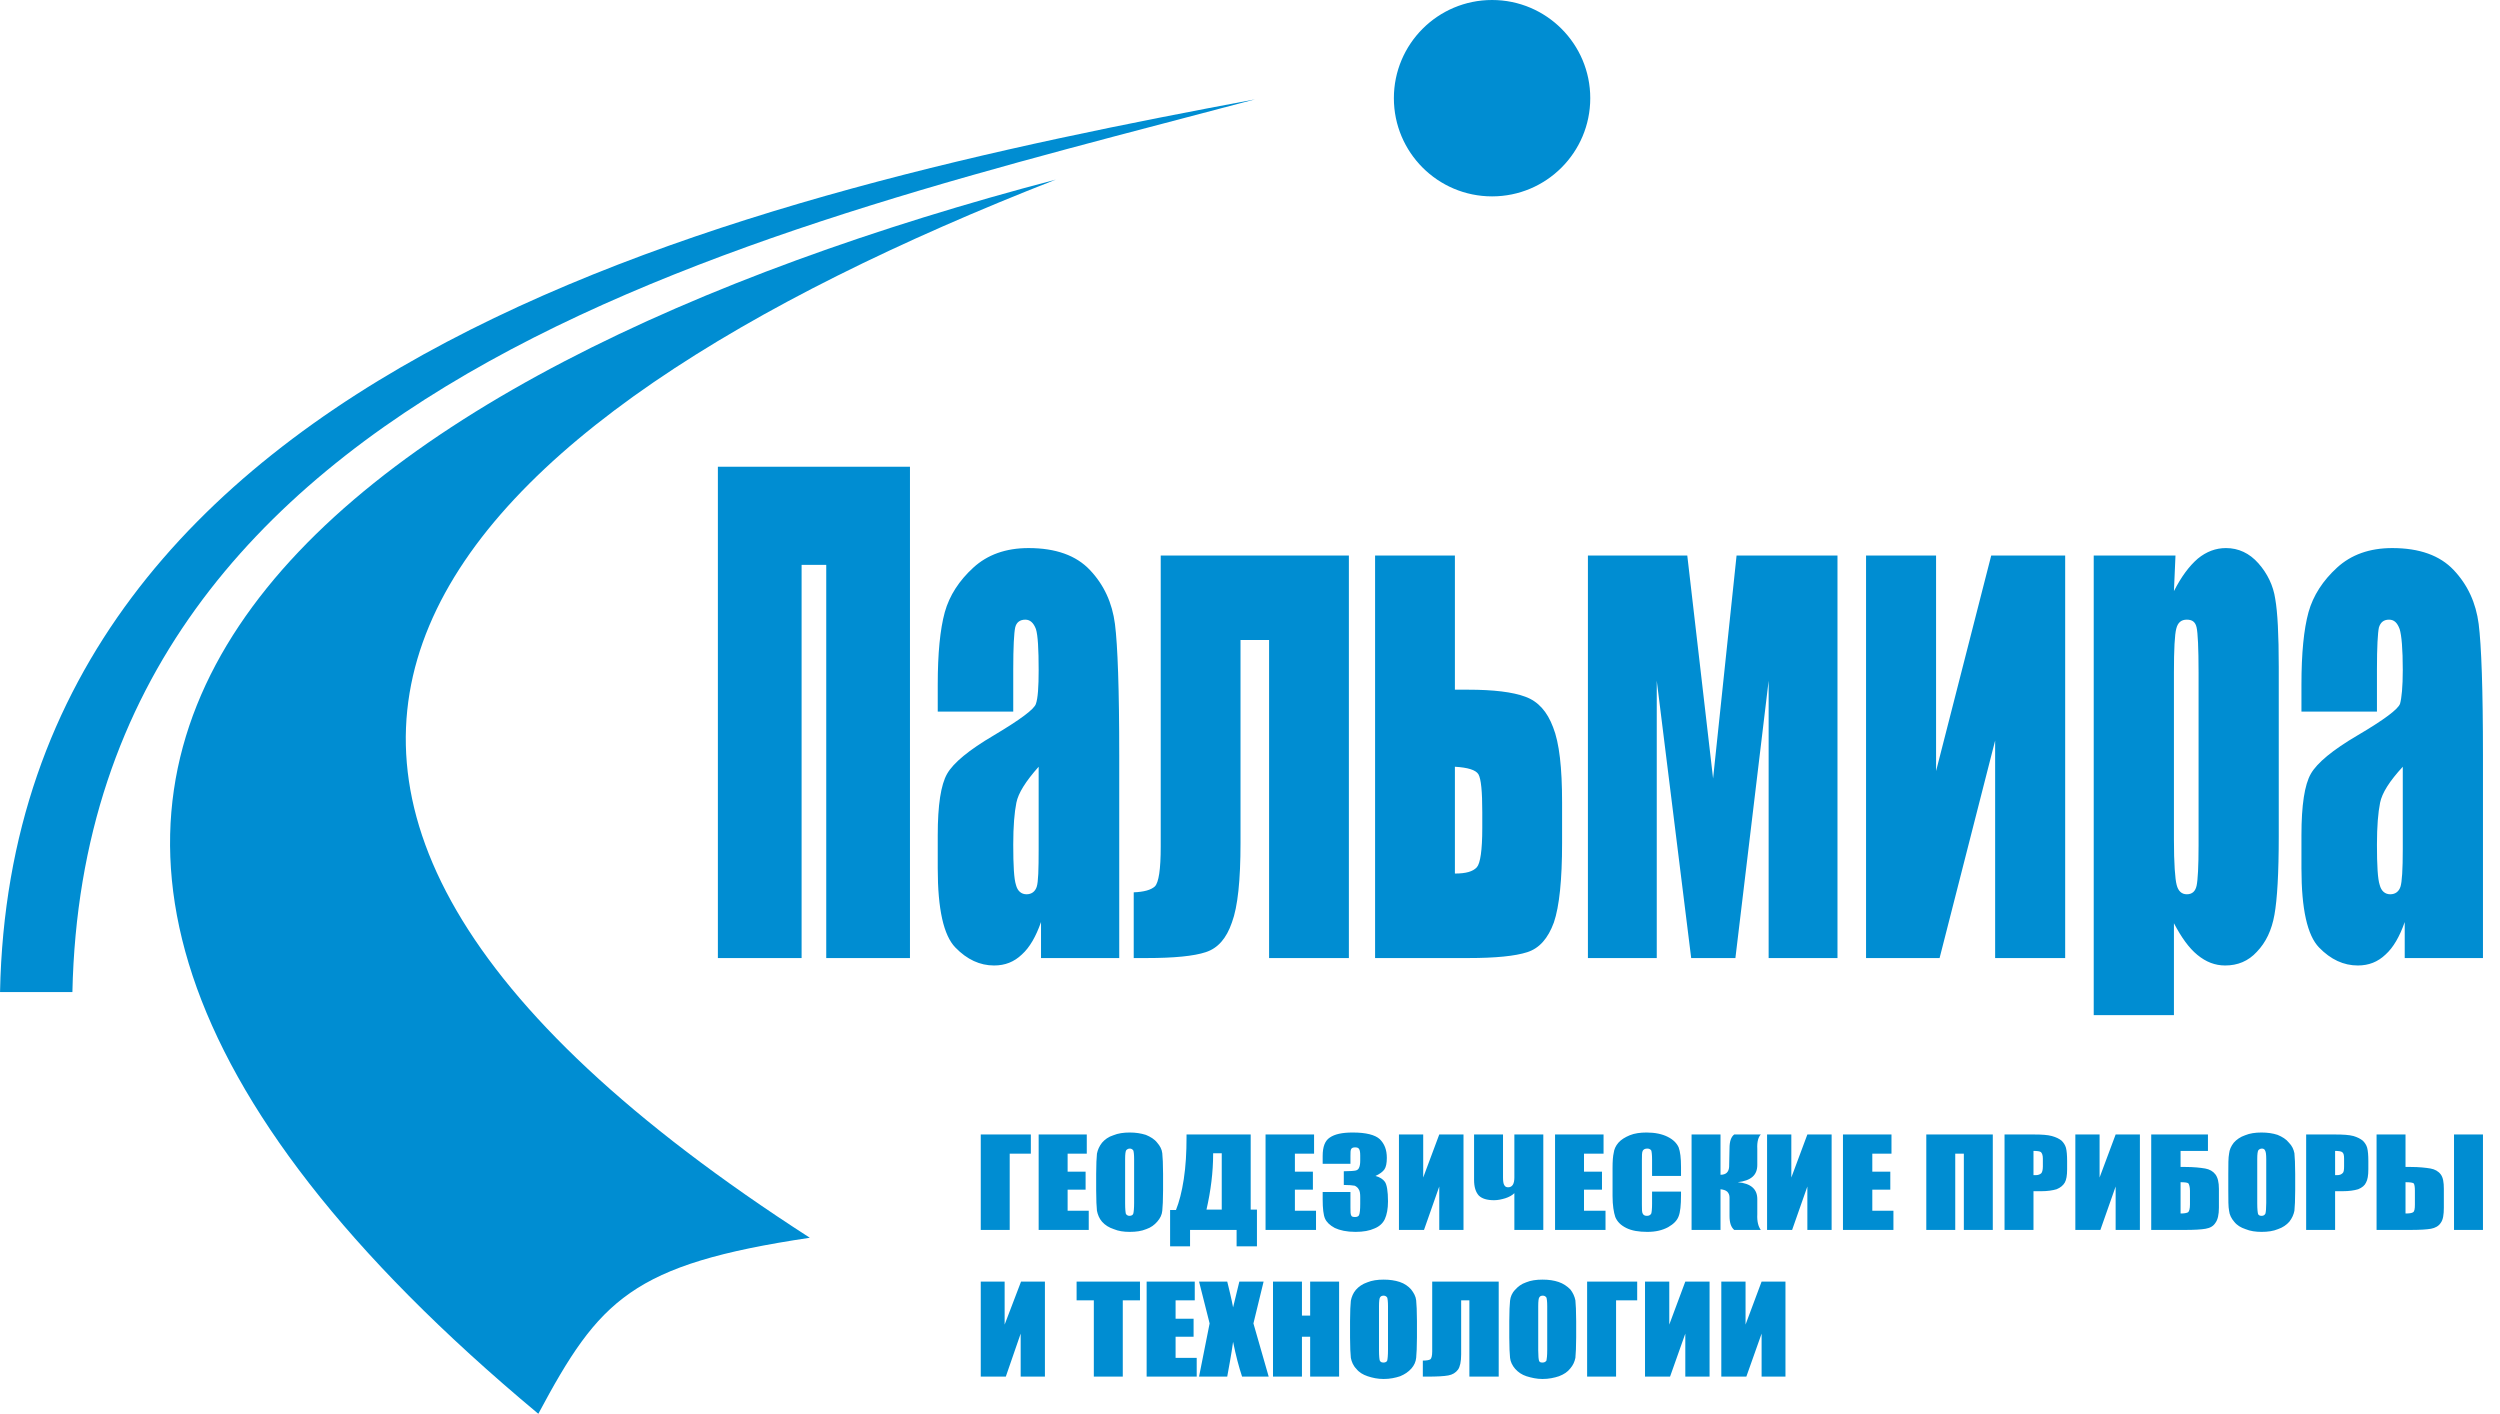 <svg width="145" height="82" viewBox="0 0 145 82" fill="none" xmlns="http://www.w3.org/2000/svg">
<path fill-rule="evenodd" clip-rule="evenodd" d="M61.241 10.415C19.742 21.328 -13.589 44.653 31.223 82C34.762 75.375 36.645 73.333 46.969 71.79C5.152 44.857 25.164 24.527 61.241 10.415Z" fill="#008DD2"/>
<path fill-rule="evenodd" clip-rule="evenodd" d="M72.79 5.763C44.087 11.141 0.728 20.648 0.002 57.541C1.408 57.541 2.793 57.541 4.199 57.541C4.971 21.601 45.041 13.16 72.79 5.763Z" fill="#008DD2"/>
<path d="M86.54 11.39C89.685 11.39 92.235 8.84 92.235 5.695C92.235 2.55 89.685 0 86.54 0C83.394 0 80.845 2.55 80.845 5.695C80.845 8.84 83.394 11.39 86.54 11.39Z" fill="#008DD2"/>
<path d="M52.778 55.567H47.922V32.764H46.493V55.567H41.637V27.069H52.778V55.567ZM58.768 41.272H54.389V39.707C54.389 37.892 54.525 36.508 54.797 35.509C55.069 34.533 55.636 33.671 56.453 32.922C57.27 32.174 58.337 31.788 59.653 31.788C61.241 31.788 62.421 32.219 63.215 33.059C64.032 33.921 64.508 34.965 64.667 36.19C64.826 37.438 64.916 39.979 64.916 43.836V55.567H60.379V53.479C60.084 54.319 59.721 54.954 59.267 55.362C58.813 55.794 58.291 55.998 57.656 55.998C56.839 55.998 56.09 55.657 55.41 54.954C54.729 54.251 54.389 52.73 54.389 50.371V48.442C54.389 46.695 54.57 45.515 54.933 44.88C55.296 44.245 56.204 43.496 57.633 42.656C59.153 41.749 59.993 41.136 60.084 40.819C60.197 40.501 60.242 39.843 60.242 38.867C60.242 37.642 60.197 36.848 60.084 36.485C59.947 36.122 59.743 35.94 59.471 35.94C59.153 35.94 58.949 36.099 58.881 36.394C58.813 36.712 58.768 37.529 58.768 38.822V41.272ZM60.242 44.471C59.494 45.311 59.063 45.992 58.949 46.559C58.836 47.126 58.768 47.92 58.768 48.987C58.768 50.212 58.813 50.983 58.926 51.324C59.017 51.687 59.244 51.868 59.539 51.868C59.834 51.868 60.038 51.709 60.129 51.437C60.22 51.165 60.242 50.439 60.242 49.259V44.471ZM73.607 55.567V37.12H71.95V48.896C71.95 51.051 71.791 52.594 71.451 53.502C71.133 54.432 70.634 54.999 69.931 55.226C69.25 55.453 68.093 55.567 66.505 55.567H65.756V51.755C66.346 51.732 66.754 51.619 66.981 51.414C67.208 51.188 67.322 50.416 67.322 49.1V32.219H78.235V55.567H73.607ZM90.601 48.896C90.601 51.029 90.442 52.572 90.125 53.502C89.784 54.432 89.285 54.999 88.582 55.226C87.878 55.453 86.744 55.567 85.156 55.567H79.755V32.219H84.384V40.002H85.156C86.63 40.002 87.742 40.138 88.468 40.41C89.217 40.682 89.739 41.272 90.079 42.18C90.442 43.087 90.601 44.54 90.601 46.536V48.896ZM85.972 48.034V47.103C85.972 45.901 85.904 45.175 85.746 44.903C85.587 44.653 85.133 44.517 84.384 44.471V50.666C85.019 50.666 85.428 50.552 85.655 50.303C85.859 50.076 85.972 49.304 85.972 48.034ZM106.574 55.567H102.581V39.48L100.653 55.567H98.089L96.092 39.48V55.567H92.099V32.219H97.862L99.359 45.152L100.721 32.219H106.574V55.567ZM119.78 55.567H115.718V42.951L112.496 55.567H108.231V32.219H112.292V44.721L115.491 32.219H119.78V55.567ZM126.178 32.219L126.088 34.284C126.519 33.444 126.972 32.832 127.472 32.401C127.971 31.992 128.515 31.788 129.105 31.788C129.831 31.788 130.467 32.083 130.988 32.673C131.51 33.263 131.851 33.966 131.964 34.738C132.1 35.509 132.168 36.825 132.168 38.686V48.51C132.168 50.643 132.078 52.163 131.919 53.048C131.76 53.956 131.42 54.659 130.898 55.204C130.399 55.748 129.786 55.998 129.06 55.998C128.47 55.998 127.948 55.794 127.449 55.385C126.95 54.977 126.519 54.364 126.088 53.547V58.879H121.436V32.219H126.178ZM127.517 39.003C127.517 37.574 127.472 36.689 127.403 36.394C127.335 36.076 127.154 35.94 126.836 35.94C126.519 35.94 126.314 36.099 126.224 36.462C126.133 36.802 126.088 37.665 126.088 39.003V48.692C126.088 50.099 126.156 50.983 126.246 51.324C126.337 51.687 126.541 51.868 126.836 51.868C127.154 51.868 127.335 51.687 127.403 51.369C127.472 51.051 127.517 50.257 127.517 49.032V39.003ZM137.863 41.272H133.484V39.707C133.484 37.892 133.62 36.508 133.893 35.509C134.165 34.533 134.732 33.671 135.549 32.922C136.366 32.174 137.432 31.788 138.748 31.788C140.337 31.788 141.516 32.219 142.311 33.059C143.127 33.921 143.604 34.965 143.763 36.19C143.921 37.438 144.012 39.979 144.012 43.836V55.567H139.474V53.479C139.179 54.319 138.816 54.954 138.363 55.362C137.909 55.794 137.387 55.998 136.752 55.998C135.935 55.998 135.186 55.657 134.505 54.954C133.825 54.251 133.484 52.73 133.484 50.371V48.442C133.484 46.695 133.666 45.515 134.029 44.88C134.392 44.245 135.299 43.496 136.729 42.656C138.272 41.749 139.089 41.136 139.202 40.819C139.293 40.501 139.361 39.843 139.361 38.867C139.361 37.642 139.293 36.848 139.179 36.485C139.043 36.122 138.862 35.94 138.567 35.94C138.249 35.94 138.068 36.099 137.977 36.394C137.909 36.712 137.863 37.529 137.863 38.822V41.272ZM139.361 44.471C138.589 45.311 138.158 45.992 138.045 46.559C137.931 47.126 137.863 47.92 137.863 48.987C137.863 50.212 137.909 50.983 138.022 51.324C138.113 51.687 138.34 51.868 138.635 51.868C138.93 51.868 139.134 51.709 139.225 51.437C139.315 51.165 139.361 50.439 139.361 49.259V44.471Z" fill="#008DD2"/>
<path d="M59.789 66.912H58.563V71.336H56.884V65.8H59.789V66.912ZM60.242 65.8H63.033V66.912H61.922V67.955H62.965V68.999H61.922V70.224H63.147V71.336H60.242V65.8ZM67.458 69.044C67.458 69.589 67.435 69.997 67.412 70.224C67.39 70.451 67.299 70.655 67.117 70.859C66.959 71.041 66.754 71.2 66.482 71.29C66.21 71.404 65.892 71.449 65.529 71.449C65.166 71.449 64.871 71.404 64.599 71.29C64.327 71.2 64.1 71.064 63.918 70.859C63.759 70.678 63.669 70.451 63.623 70.224C63.6 69.997 63.578 69.612 63.578 69.044V68.091C63.578 67.547 63.6 67.138 63.623 66.912C63.669 66.685 63.759 66.48 63.918 66.276C64.077 66.095 64.281 65.936 64.576 65.845C64.848 65.732 65.166 65.686 65.529 65.686C65.87 65.686 66.164 65.732 66.459 65.822C66.732 65.936 66.959 66.072 67.117 66.276C67.276 66.458 67.39 66.662 67.412 66.889C67.435 67.116 67.458 67.524 67.458 68.091V69.044ZM65.779 67.229C65.779 66.957 65.756 66.798 65.733 66.73C65.688 66.662 65.62 66.617 65.529 66.617C65.438 66.617 65.37 66.662 65.325 66.707C65.279 66.775 65.257 66.934 65.257 67.229V69.793C65.257 70.133 65.279 70.315 65.302 70.406C65.348 70.474 65.416 70.519 65.506 70.519C65.62 70.519 65.711 70.474 65.733 70.383C65.756 70.292 65.779 70.088 65.779 69.77V67.229ZM72.903 72.289H71.723V71.336H69.023V72.289H67.866V70.179H68.207C68.388 69.725 68.547 69.135 68.66 68.386C68.774 67.638 68.819 66.843 68.819 65.959V65.8H72.54V70.156H72.903V72.289ZM70.861 70.156V66.889H70.362V66.934C70.362 67.978 70.226 69.067 69.976 70.156H70.861ZM73.402 65.8H76.216V66.912H75.104V67.955H76.148V68.999H75.104V70.224H76.329V71.336H73.402V65.8ZM79.778 68.205C80.028 68.273 80.209 68.386 80.323 68.545C80.436 68.704 80.504 69.09 80.504 69.68C80.504 70.111 80.436 70.451 80.323 70.701C80.209 70.95 80.005 71.132 79.733 71.245C79.438 71.381 79.075 71.449 78.621 71.449C78.099 71.449 77.713 71.359 77.418 71.222C77.124 71.064 76.942 70.882 76.851 70.678C76.76 70.474 76.715 70.088 76.715 69.566V69.135H78.326V70.043C78.326 70.269 78.326 70.428 78.371 70.496C78.394 70.564 78.462 70.587 78.598 70.587C78.712 70.587 78.802 70.542 78.825 70.474C78.871 70.383 78.893 70.156 78.893 69.816V69.43C78.893 69.226 78.871 69.067 78.802 68.976C78.757 68.885 78.666 68.817 78.576 68.772C78.462 68.749 78.235 68.727 77.94 68.727V67.933C78.303 67.933 78.553 67.91 78.644 67.887C78.734 67.864 78.802 67.796 78.825 67.728C78.871 67.638 78.893 67.501 78.893 67.32V67.025C78.893 66.821 78.871 66.707 78.825 66.639C78.78 66.571 78.712 66.548 78.598 66.548C78.485 66.548 78.417 66.571 78.371 66.639C78.326 66.707 78.326 66.843 78.326 67.048V67.501H76.715V67.048C76.715 66.503 76.851 66.163 77.124 65.981C77.418 65.777 77.85 65.686 78.462 65.686C79.234 65.686 79.755 65.822 80.028 66.072C80.3 66.344 80.436 66.685 80.436 67.161C80.436 67.456 80.391 67.683 80.3 67.819C80.209 67.955 80.028 68.091 79.778 68.205ZM84.883 71.336H83.477V68.817L82.592 71.336H81.139V65.8H82.546V68.296L83.477 65.8H84.883V71.336ZM87.833 69.203C87.697 69.339 87.515 69.43 87.311 69.498C87.084 69.566 86.88 69.612 86.653 69.612C86.245 69.612 85.95 69.521 85.768 69.339C85.587 69.135 85.496 68.84 85.496 68.432V65.8H87.175V68.296C87.175 68.5 87.198 68.659 87.243 68.727C87.288 68.817 87.356 68.863 87.47 68.863C87.719 68.863 87.833 68.659 87.833 68.296V65.8H89.512V71.336H87.833V69.203ZM90.193 65.8H93.006V66.912H91.872V67.955H92.915V68.999H91.872V70.224H93.12V71.336H90.193V65.8ZM97.499 68.205H95.82V67.252C95.82 66.98 95.797 66.798 95.774 66.73C95.729 66.662 95.661 66.617 95.547 66.617C95.411 66.617 95.32 66.662 95.275 66.753C95.23 66.843 95.23 67.025 95.23 67.297V69.861C95.23 70.133 95.23 70.315 95.275 70.383C95.32 70.474 95.388 70.519 95.525 70.519C95.638 70.519 95.729 70.474 95.774 70.383C95.797 70.315 95.82 70.111 95.82 69.816V69.112H97.499V69.317C97.499 69.906 97.453 70.315 97.362 70.542C97.272 70.791 97.068 70.996 96.75 71.177C96.41 71.359 96.024 71.449 95.547 71.449C95.048 71.449 94.64 71.381 94.322 71.222C94.004 71.064 93.8 70.859 93.687 70.587C93.596 70.315 93.528 69.906 93.528 69.362V67.751C93.528 67.343 93.551 67.048 93.596 66.866C93.619 66.662 93.71 66.458 93.868 66.276C94.027 66.095 94.254 65.959 94.526 65.845C94.799 65.732 95.139 65.686 95.502 65.686C96.001 65.686 96.41 65.777 96.727 65.936C97.045 66.095 97.249 66.299 97.362 66.548C97.453 66.798 97.499 67.161 97.499 67.683V68.205ZM98.111 65.8H99.79V68.137C100.108 68.137 100.267 67.978 100.289 67.683L100.312 66.594C100.312 66.208 100.403 65.936 100.584 65.8H102.127C101.991 65.936 101.9 66.208 101.923 66.639V67.569C101.923 68.159 101.56 68.477 100.789 68.568C101.56 68.636 101.923 68.976 101.923 69.543V70.428C101.9 70.859 101.991 71.154 102.127 71.336H100.584C100.403 71.177 100.312 70.927 100.312 70.519V69.453C100.312 69.317 100.267 69.203 100.176 69.112C100.063 69.022 99.949 68.999 99.79 68.976V71.336H98.111V65.8ZM106.234 71.336H104.827V68.817L103.943 71.336H102.49V65.8H103.897V68.296L104.827 65.8H106.234V71.336ZM106.892 65.8H109.706V66.912H108.594V67.955H109.638V68.999H108.594V70.224H109.819V71.336H106.892V65.8ZM115.582 71.336H113.903V66.912H113.404V71.336H111.725V65.8H115.582V71.336ZM116.263 65.8H117.965C118.418 65.8 118.759 65.822 119.008 65.89C119.258 65.959 119.439 66.049 119.576 66.163C119.689 66.276 119.78 66.412 119.825 66.571C119.871 66.753 119.893 67.002 119.893 67.343V67.819C119.893 68.182 119.848 68.432 119.757 68.591C119.666 68.749 119.508 68.885 119.281 68.976C119.054 69.044 118.759 69.09 118.396 69.09H117.942V71.336H116.263V65.8ZM117.942 66.753V68.159C117.987 68.159 118.033 68.159 118.078 68.159C118.214 68.159 118.328 68.114 118.396 68.046C118.441 68.001 118.486 67.864 118.486 67.66V67.206C118.486 67.002 118.441 66.889 118.373 66.821C118.305 66.775 118.169 66.753 117.942 66.753ZM124.114 71.336H122.707V68.817L121.822 71.336H120.37V65.8H121.776V68.296L122.707 65.8H124.114V71.336ZM128.697 70.043C128.697 70.451 128.629 70.746 128.493 70.927C128.379 71.109 128.198 71.222 127.925 71.268C127.676 71.313 127.267 71.336 126.723 71.336H124.771V65.8H128.061V66.753H126.473V67.683H126.723C127.245 67.683 127.63 67.728 127.903 67.774C128.152 67.819 128.356 67.933 128.493 68.114C128.629 68.296 128.697 68.568 128.697 68.954V70.043ZM127.018 69.861V69.067C127.018 68.84 126.972 68.704 126.927 68.636C126.882 68.591 126.723 68.568 126.473 68.568V70.383C126.677 70.383 126.814 70.36 126.904 70.315C126.972 70.269 127.018 70.111 127.018 69.861ZM133.121 69.044C133.121 69.589 133.099 69.997 133.076 70.224C133.03 70.451 132.94 70.655 132.781 70.859C132.622 71.041 132.395 71.2 132.123 71.29C131.851 71.404 131.533 71.449 131.17 71.449C130.83 71.449 130.512 71.404 130.24 71.29C129.967 71.2 129.741 71.064 129.582 70.859C129.423 70.678 129.309 70.451 129.287 70.224C129.241 69.997 129.241 69.612 129.241 69.044V68.091C129.241 67.547 129.241 67.138 129.287 66.912C129.309 66.685 129.4 66.48 129.559 66.276C129.718 66.095 129.945 65.936 130.217 65.845C130.489 65.732 130.807 65.686 131.17 65.686C131.51 65.686 131.828 65.732 132.1 65.822C132.372 65.936 132.599 66.072 132.758 66.276C132.94 66.458 133.03 66.662 133.076 66.889C133.099 67.116 133.121 67.524 133.121 68.091V69.044ZM131.442 67.229C131.442 66.957 131.42 66.798 131.374 66.73C131.351 66.662 131.283 66.617 131.193 66.617C131.102 66.617 131.034 66.662 130.988 66.707C130.943 66.775 130.92 66.934 130.92 67.229V69.793C130.92 70.133 130.943 70.315 130.966 70.406C130.988 70.474 131.057 70.519 131.17 70.519C131.283 70.519 131.351 70.474 131.397 70.383C131.42 70.292 131.442 70.088 131.442 69.77V67.229ZM133.757 65.8H135.436C135.889 65.8 136.252 65.822 136.502 65.89C136.729 65.959 136.91 66.049 137.047 66.163C137.16 66.276 137.251 66.412 137.296 66.571C137.342 66.753 137.364 67.002 137.364 67.343V67.819C137.364 68.182 137.319 68.432 137.228 68.591C137.16 68.749 137.001 68.885 136.774 68.976C136.547 69.044 136.252 69.09 135.867 69.09H135.436V71.336H133.757V65.8ZM135.436 66.753V68.159C135.481 68.159 135.526 68.159 135.549 68.159C135.708 68.159 135.799 68.114 135.867 68.046C135.935 68.001 135.957 67.864 135.957 67.66V67.206C135.957 67.002 135.935 66.889 135.844 66.821C135.776 66.775 135.64 66.753 135.436 66.753ZM141.743 70.043C141.743 70.451 141.698 70.746 141.562 70.927C141.448 71.109 141.244 71.222 140.995 71.268C140.745 71.313 140.337 71.336 139.792 71.336H137.841V65.8H139.52V67.683H139.792C140.314 67.683 140.7 67.728 140.972 67.774C141.221 67.819 141.426 67.933 141.562 68.114C141.698 68.296 141.743 68.568 141.743 68.954V70.043ZM140.064 69.861V69.067C140.064 68.84 140.042 68.704 139.996 68.636C139.928 68.591 139.792 68.568 139.52 68.568V70.383C139.747 70.383 139.883 70.36 139.951 70.315C140.042 70.269 140.064 70.111 140.064 69.861ZM144.012 71.336H142.333V65.8H144.012V71.336ZM60.605 79.844H59.199V77.349L58.337 79.844H56.884V74.331H58.269V76.827L59.221 74.331H60.605V79.844ZM66.119 74.331V75.42H65.121V79.844H63.442V75.42H62.443V74.331H66.119ZM66.505 74.331H69.296V75.42H68.184V76.486H69.228V77.53H68.184V78.755H69.409V79.844H66.505V74.331ZM73.289 74.331L72.699 76.759L73.584 79.844H72.041C71.859 79.3 71.678 78.619 71.519 77.825C71.474 78.188 71.406 78.551 71.338 78.96L71.179 79.844H69.545L70.158 76.759L69.545 74.331H71.179C71.224 74.467 71.27 74.739 71.36 75.08C71.428 75.352 71.474 75.602 71.519 75.828L71.882 74.331H73.289ZM77.668 74.331V79.844H75.989V77.53H75.513V79.844H73.834V74.331H75.513V76.305H75.989V74.331H77.668ZM82.183 77.576C82.183 78.12 82.16 78.506 82.138 78.755C82.115 78.982 82.024 79.186 81.866 79.368C81.684 79.572 81.48 79.708 81.208 79.822C80.935 79.913 80.618 79.981 80.255 79.981C79.892 79.981 79.597 79.913 79.324 79.822C79.052 79.731 78.825 79.595 78.666 79.391C78.485 79.209 78.394 78.982 78.349 78.755C78.326 78.528 78.303 78.143 78.303 77.576V76.623C78.303 76.055 78.326 75.67 78.349 75.443C78.394 75.216 78.485 74.989 78.644 74.807C78.802 74.626 79.029 74.467 79.302 74.376C79.574 74.263 79.892 74.218 80.255 74.218C80.595 74.218 80.913 74.263 81.185 74.354C81.457 74.444 81.684 74.603 81.843 74.785C82.002 74.989 82.115 75.193 82.138 75.42C82.16 75.647 82.183 76.055 82.183 76.623V77.576ZM80.504 75.76C80.504 75.488 80.481 75.329 80.459 75.261C80.413 75.193 80.345 75.148 80.255 75.148C80.164 75.148 80.096 75.17 80.05 75.239C80.005 75.284 79.982 75.465 79.982 75.76V78.324C79.982 78.642 80.005 78.846 80.028 78.914C80.073 79.005 80.141 79.028 80.255 79.028C80.345 79.028 80.436 78.982 80.459 78.914C80.481 78.823 80.504 78.619 80.504 78.279V75.76ZM86.925 79.844H85.224V75.42H84.747V78.551C84.747 78.982 84.679 79.277 84.566 79.436C84.43 79.618 84.248 79.731 83.998 79.776C83.749 79.822 83.34 79.844 82.796 79.844H82.524V78.914C82.728 78.914 82.864 78.891 82.955 78.846C83.023 78.801 83.068 78.642 83.068 78.392V74.331H86.925V79.844ZM91.418 77.576C91.418 78.12 91.395 78.506 91.373 78.755C91.327 78.982 91.236 79.186 91.078 79.368C90.919 79.572 90.715 79.708 90.419 79.822C90.147 79.913 89.83 79.981 89.467 79.981C89.126 79.981 88.831 79.913 88.536 79.822C88.264 79.731 88.06 79.595 87.878 79.391C87.719 79.209 87.606 78.982 87.583 78.755C87.561 78.528 87.538 78.143 87.538 77.576V76.623C87.538 76.055 87.561 75.67 87.583 75.443C87.606 75.216 87.697 74.989 87.878 74.807C88.037 74.626 88.241 74.467 88.514 74.376C88.786 74.263 89.103 74.218 89.467 74.218C89.83 74.218 90.125 74.263 90.397 74.354C90.669 74.444 90.896 74.603 91.078 74.785C91.236 74.989 91.327 75.193 91.373 75.42C91.395 75.647 91.418 76.055 91.418 76.623V77.576ZM89.739 75.76C89.739 75.488 89.716 75.329 89.694 75.261C89.648 75.193 89.58 75.148 89.489 75.148C89.398 75.148 89.33 75.17 89.285 75.239C89.24 75.284 89.217 75.465 89.217 75.76V78.324C89.217 78.642 89.24 78.846 89.262 78.914C89.285 79.005 89.353 79.028 89.467 79.028C89.58 79.028 89.648 78.982 89.694 78.914C89.716 78.823 89.739 78.619 89.739 78.279V75.76ZM94.957 75.42H93.732V79.844H92.053V74.331H94.957V75.42ZM99.155 79.844H97.748V77.349L96.863 79.844H95.411V74.331H96.818V76.827L97.748 74.331H99.155V79.844ZM103.557 79.844H102.173V77.349L101.288 79.844H99.836V74.331H101.242V76.827L102.173 74.331H103.557V79.844Z" fill="#008DD2"/>
</svg>
